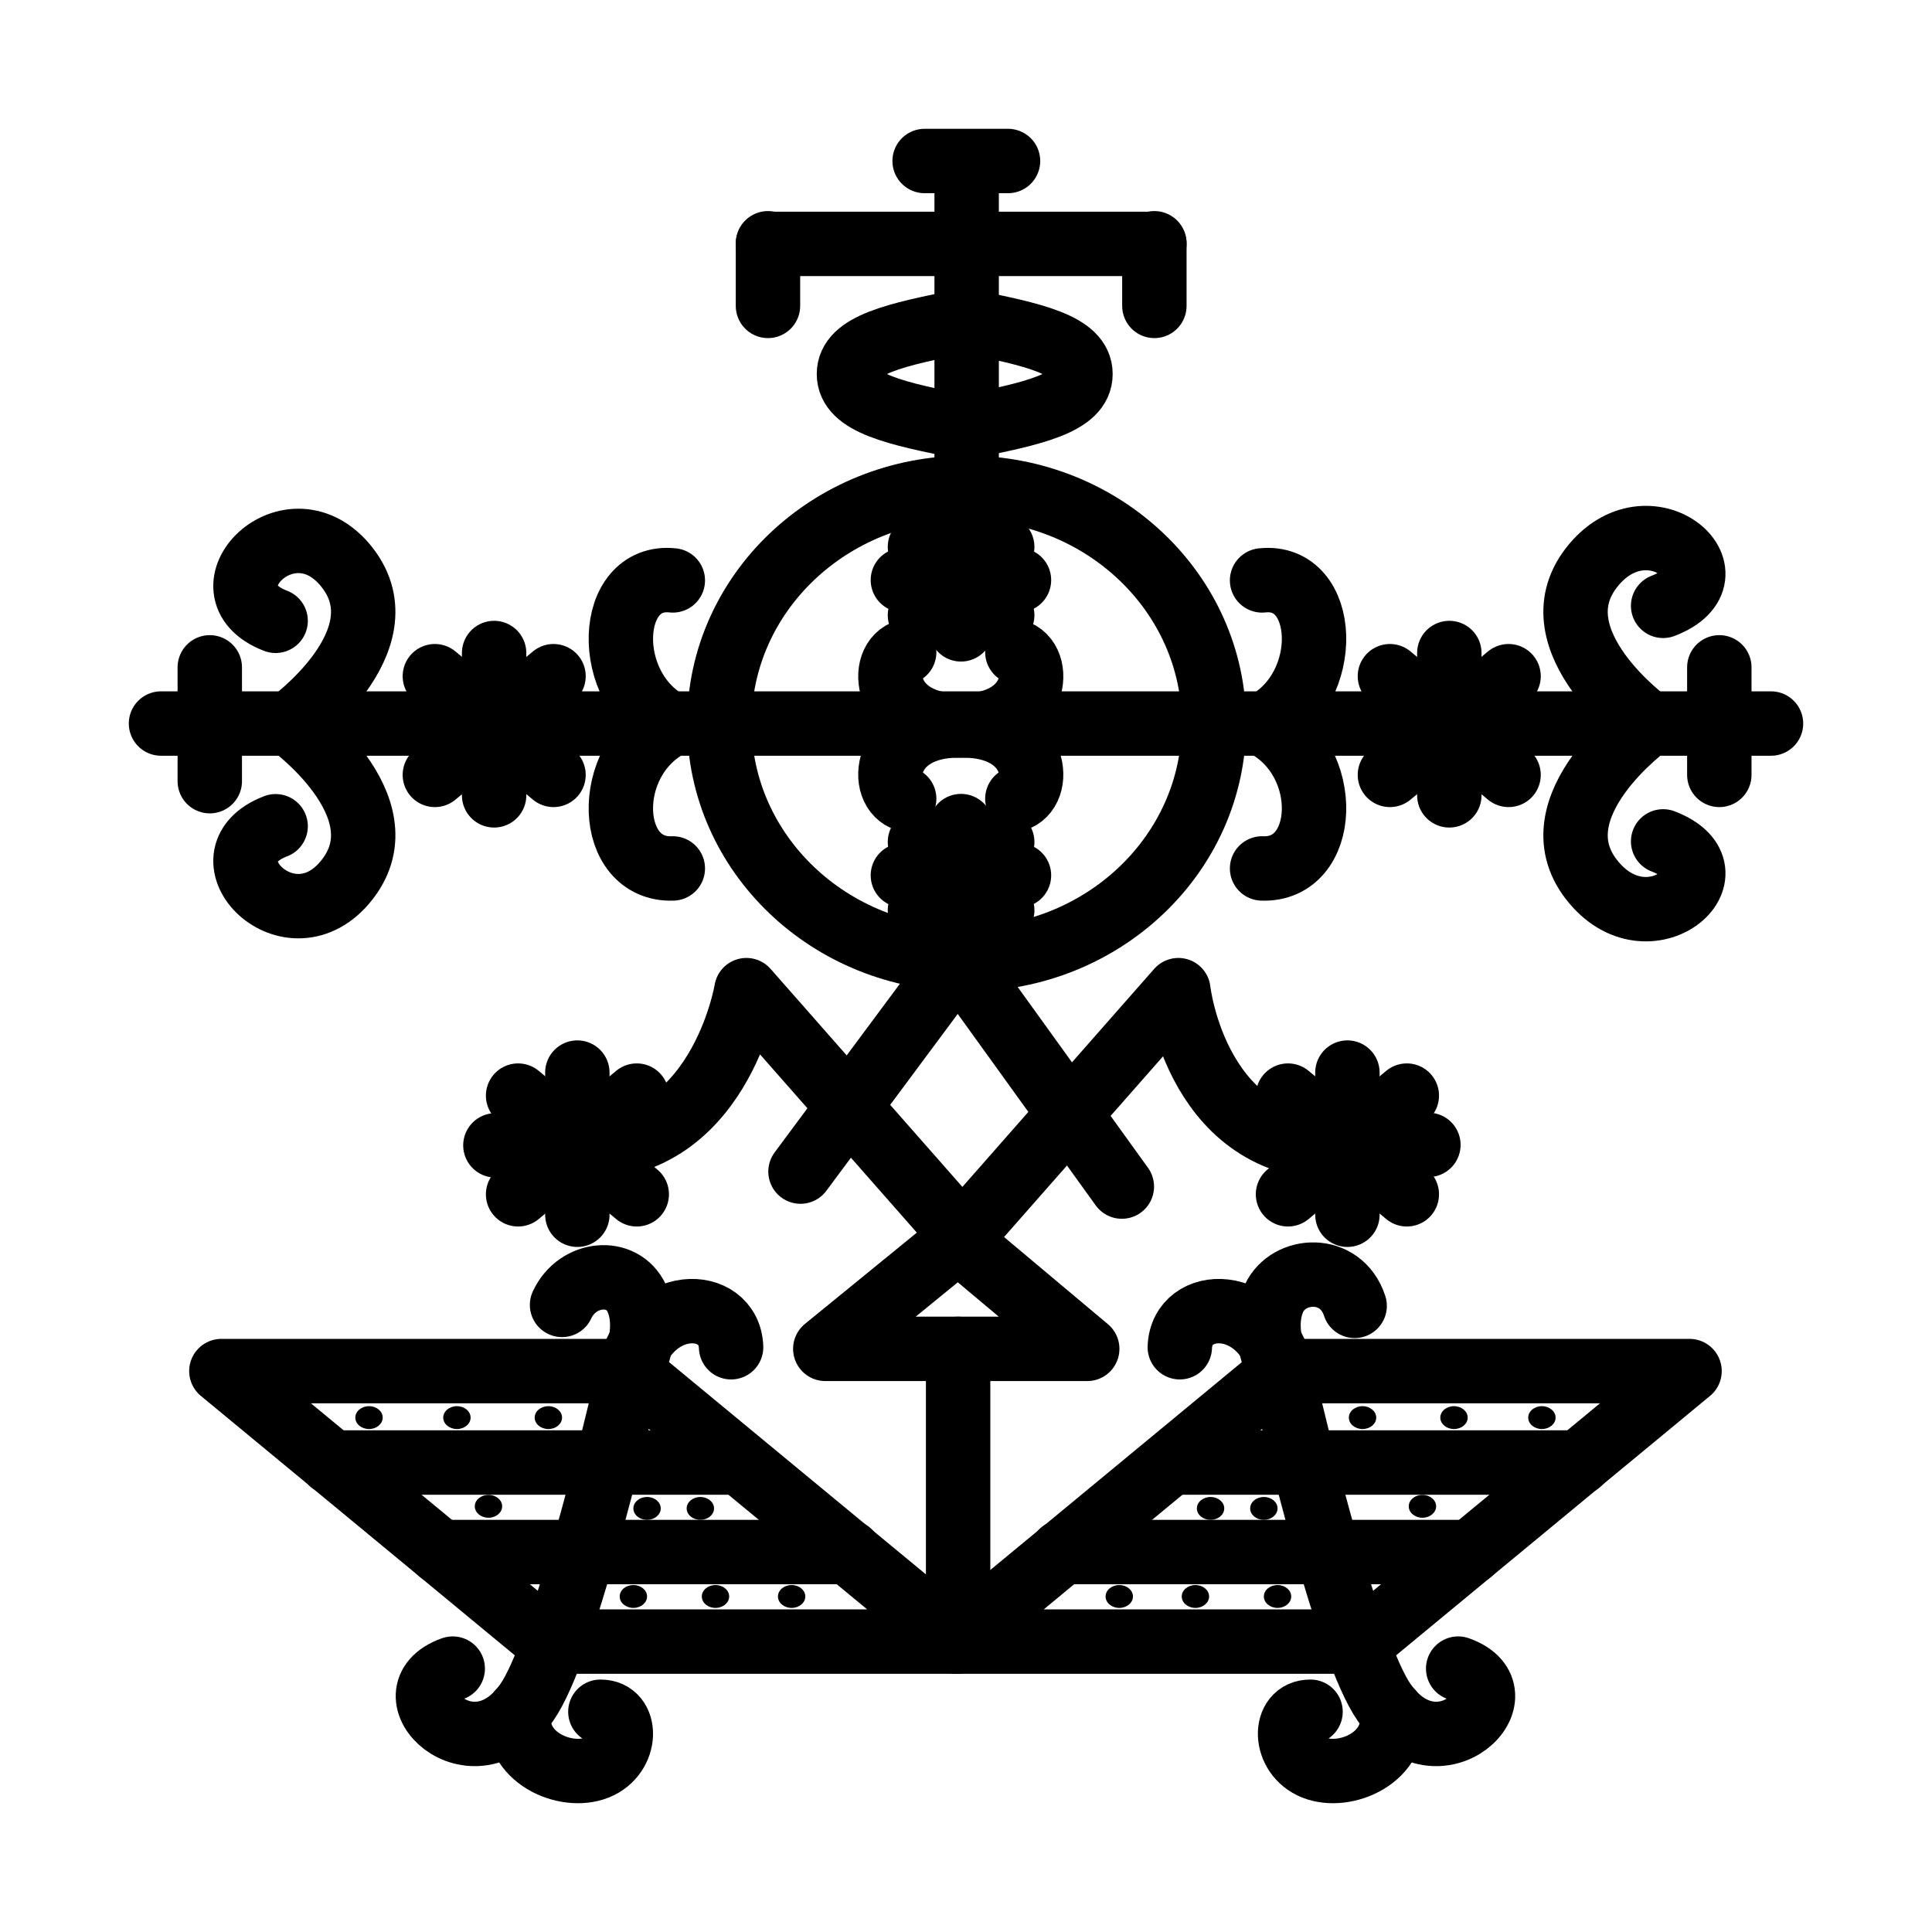 <?xml version="1.0" encoding="UTF-8"?>
<svg id="icons" xmlns="http://www.w3.org/2000/svg" viewBox="0 0 120 120">
  <defs>
    <style>
      .cls-1 {
        fill: none;
        stroke: #000;
        stroke-linecap: round;
        stroke-linejoin: round;
        stroke-width: 4px;
      }
    </style>
  </defs>
  <g>
    <ellipse class="cls-1" cx="60.04" cy="44.94" rx="15.36" ry="14.64"/>
    <line class="cls-1" x1="10" y1="44.94" x2="110" y2="44.94"/>
    <path class="cls-1" d="m17.12,38.56c-4.89-1.87.94-7.84,4.46-3.29s-3.58,9.67-3.58,9.67"/>
    <path class="cls-1" d="m17.12,51.32c-4.89,1.87.94,7.84,4.46,3.29s-3.58-9.67-3.58-9.67"/>
    <path class="cls-1" d="m103.3,52.26c4.89,1.87-.94,6.91-4.46,2.36-3.52-4.55,3.58-9.67,3.58-9.67"/>
    <path class="cls-1" d="m103.3,37.63c4.89-1.87-.94-6.91-4.46-2.36-3.52,4.55,3.58,9.67,3.58,9.67"/>
    <line class="cls-1" x1="13.03" y1="41.45" x2="13.03" y2="48.52"/>
    <line class="cls-1" x1="27.01" y1="42" x2="34.38" y2="48.13"/>
    <line class="cls-1" x1="34.38" y1="42" x2="27.01" y2="48.13"/>
    <line class="cls-1" x1="30.69" y1="40.56" x2="30.69" y2="49.4"/>
    <line class="cls-1" x1="57.14" y1="33.97" x2="62.25" y2="38.21"/>
    <line class="cls-1" x1="62.25" y1="33.97" x2="57.14" y2="38.21"/>
    <line class="cls-1" x1="63.29" y1="36.03" x2="56.08" y2="36.03"/>
    <line class="cls-1" x1="59.69" y1="32.98" x2="59.69" y2="39.09"/>
    <line class="cls-1" x1="57.14" y1="52.3" x2="62.25" y2="56.54"/>
    <line class="cls-1" x1="62.25" y1="52.3" x2="57.14" y2="56.54"/>
    <line class="cls-1" x1="63.29" y1="54.37" x2="56.08" y2="54.37"/>
    <line class="cls-1" x1="59.69" y1="51.31" x2="59.69" y2="57.42"/>
    <line class="cls-1" x1="32.18" y1="68.05" x2="39.55" y2="74.18"/>
    <line class="cls-1" x1="39.55" y1="68.05" x2="32.18" y2="74.18"/>
    <line class="cls-1" x1="35.86" y1="66.62" x2="35.86" y2="75.45"/>
    <line class="cls-1" x1="80" y1="68.05" x2="87.38" y2="74.18"/>
    <line class="cls-1" x1="87.38" y1="68.05" x2="80" y2="74.18"/>
    <line class="cls-1" x1="83.69" y1="66.62" x2="83.69" y2="75.45"/>
    <line class="cls-1" x1="86.33" y1="42" x2="93.7" y2="48.13"/>
    <line class="cls-1" x1="93.7" y1="42" x2="86.33" y2="48.13"/>
    <line class="cls-1" x1="90.02" y1="40.56" x2="90.02" y2="49.4"/>
    <path class="cls-1" d="m41.79,36.05c-4.1-.45-4.45,6.67-.15,8.93"/>
    <path class="cls-1" d="m41.79,53.94c-4.1.16-4.45-6.67-.15-8.93"/>
    <path class="cls-1" d="m78.39,36.05c4.1-.45,4.45,6.67.15,8.93"/>
    <path class="cls-1" d="m78.39,53.94c4.1.16,4.45-6.67.15-8.93"/>
    <line class="cls-1" x1="106.79" y1="41.45" x2="106.79" y2="48.13"/>
    <path class="cls-1" d="m30.77,71.14l5.1.13c8.82.44,10.49-9.77,10.49-9.77l13.68,15.55"/>
    <path class="cls-1" d="m59.51,77.05l8.02,6.73h-16.27l8.25-6.73,13.68-15.55s1.14,10.33,10.49,9.77l5.04-.16"/>
    <path class="cls-1" d="m67.11,23.23c0,1.81-2.89,2.46-7.19,3.3-4.3-.84-7.19-1.49-7.19-3.3s2.89-2.45,7.19-3.3c4.3.84,7.19,1.49,7.19,3.3Z"/>
    <line class="cls-1" x1="60.04" y1="10.94" x2="60.04" y2="30.3"/>
    <line class="cls-1" x1="47.7" y1="15.15" x2="71.7" y2="15.15"/>
    <line class="cls-1" x1="47.7" y1="15.11" x2="47.7" y2="19"/>
    <line class="cls-1" x1="71.7" y1="15.11" x2="71.7" y2="19"/>
    <line class="cls-1" x1="57.43" y1="10" x2="62.61" y2="10"/>
    <path class="cls-1" d="m59.51,45.06c-4.48,0-4.99-3.84-3.35-4.55"/>
    <path class="cls-1" d="m59.84,45.06c4.48,0,4.99-3.84,3.35-4.55"/>
    <path class="cls-1" d="m59.51,45.06c-4.48,0-4.99,3.84-3.35,4.55"/>
    <path class="cls-1" d="m59.84,45.06c4.48,0,4.99,3.84,3.35,4.55"/>
    <polyline class="cls-1" points="49.72 72.77 59.51 59.59 69.68 73.7"/>
    <line class="cls-1" x1="59.51" y1="83.78" x2="59.51" y2="101.96"/>
    <polygon class="cls-1" points="59.42 101.96 34.08 101.96 13.75 85.16 39.09 85.16 59.42 101.96"/>
    <path class="cls-1" d="m45.41,83.68c-.11-3.14-5.21-3.28-6.31,1.48-.95,4.1-4.15,17.39-6.38,20.58-3.37,4.83-8.83-.61-4.6-2.1"/>
    <path class="cls-1" d="m34.91,81.05c.95-2.06,3.74-2.34,4.64-.41,1.08,2.33-.75,5.45-.75,5.45"/>
    <line class="cls-1" x1="20.6" y1="90.84" x2="45.64" y2="90.84"/>
    <line class="cls-1" x1="27.35" y1="96.4" x2="52.73" y2="96.4"/>
    <ellipse cx="22.92" cy="88.05" rx=".85" ry=".71"/>
    <ellipse cx="30.34" cy="93.56" rx=".85" ry=".71"/>
    <ellipse cx="28.38" cy="88.05" rx=".85" ry=".71"/>
    <ellipse cx="34.06" cy="88.05" rx=".85" ry=".71"/>
    <ellipse cx="43.5" cy="93.69" rx=".85" ry=".71"/>
    <ellipse cx="49.17" cy="99.16" rx=".85" ry=".71"/>
    <ellipse cx="44.44" cy="99.16" rx=".85" ry=".71"/>
    <ellipse cx="39.34" cy="99.16" rx=".85" ry=".71"/>
    <ellipse cx="40.19" cy="93.69" rx=".85" ry=".71"/>
  </g>
  <path class="cls-1" d="m32.25,106.32c-.42,2.82,2.87,4.25,4.82,3.47s1.95-3.49.22-3.47"/>
  <polygon class="cls-1" points="59.27 101.96 84.61 101.96 104.94 85.16 79.6 85.16 59.27 101.96"/>
  <path class="cls-1" d="m73.28,83.68c.11-3.14,5.21-3.28,6.31,1.48.95,4.1,4.15,17.39,6.38,20.58,3.37,4.83,8.83-.61,4.6-2.1"/>
  <path class="cls-1" d="m84.14,81.11c-.85-2.61-4.11-2.41-5.01-.47-1.08,2.33.75,5.45.75,5.45"/>
  <line class="cls-1" x1="98.09" y1="90.84" x2="73.05" y2="90.84"/>
  <line class="cls-1" x1="91.34" y1="96.4" x2="65.96" y2="96.4"/>
  <ellipse cx="95.77" cy="88.05" rx=".85" ry=".71"/>
  <ellipse cx="88.35" cy="93.56" rx=".85" ry=".71"/>
  <ellipse cx="90.31" cy="88.05" rx=".85" ry=".71"/>
  <ellipse cx="84.63" cy="88.05" rx=".85" ry=".71"/>
  <ellipse cx="75.19" cy="93.69" rx=".85" ry=".71"/>
  <ellipse cx="69.52" cy="99.16" rx=".85" ry=".71"/>
  <ellipse cx="74.25" cy="99.16" rx=".85" ry=".71"/>
  <ellipse cx="79.35" cy="99.16" rx=".85" ry=".71"/>
  <ellipse cx="78.5" cy="93.69" rx=".85" ry=".71"/>
  <path class="cls-1" d="m86.44,106.32c.42,2.82-2.87,4.25-4.82,3.47s-1.95-3.49-.22-3.47"/>
</svg>
